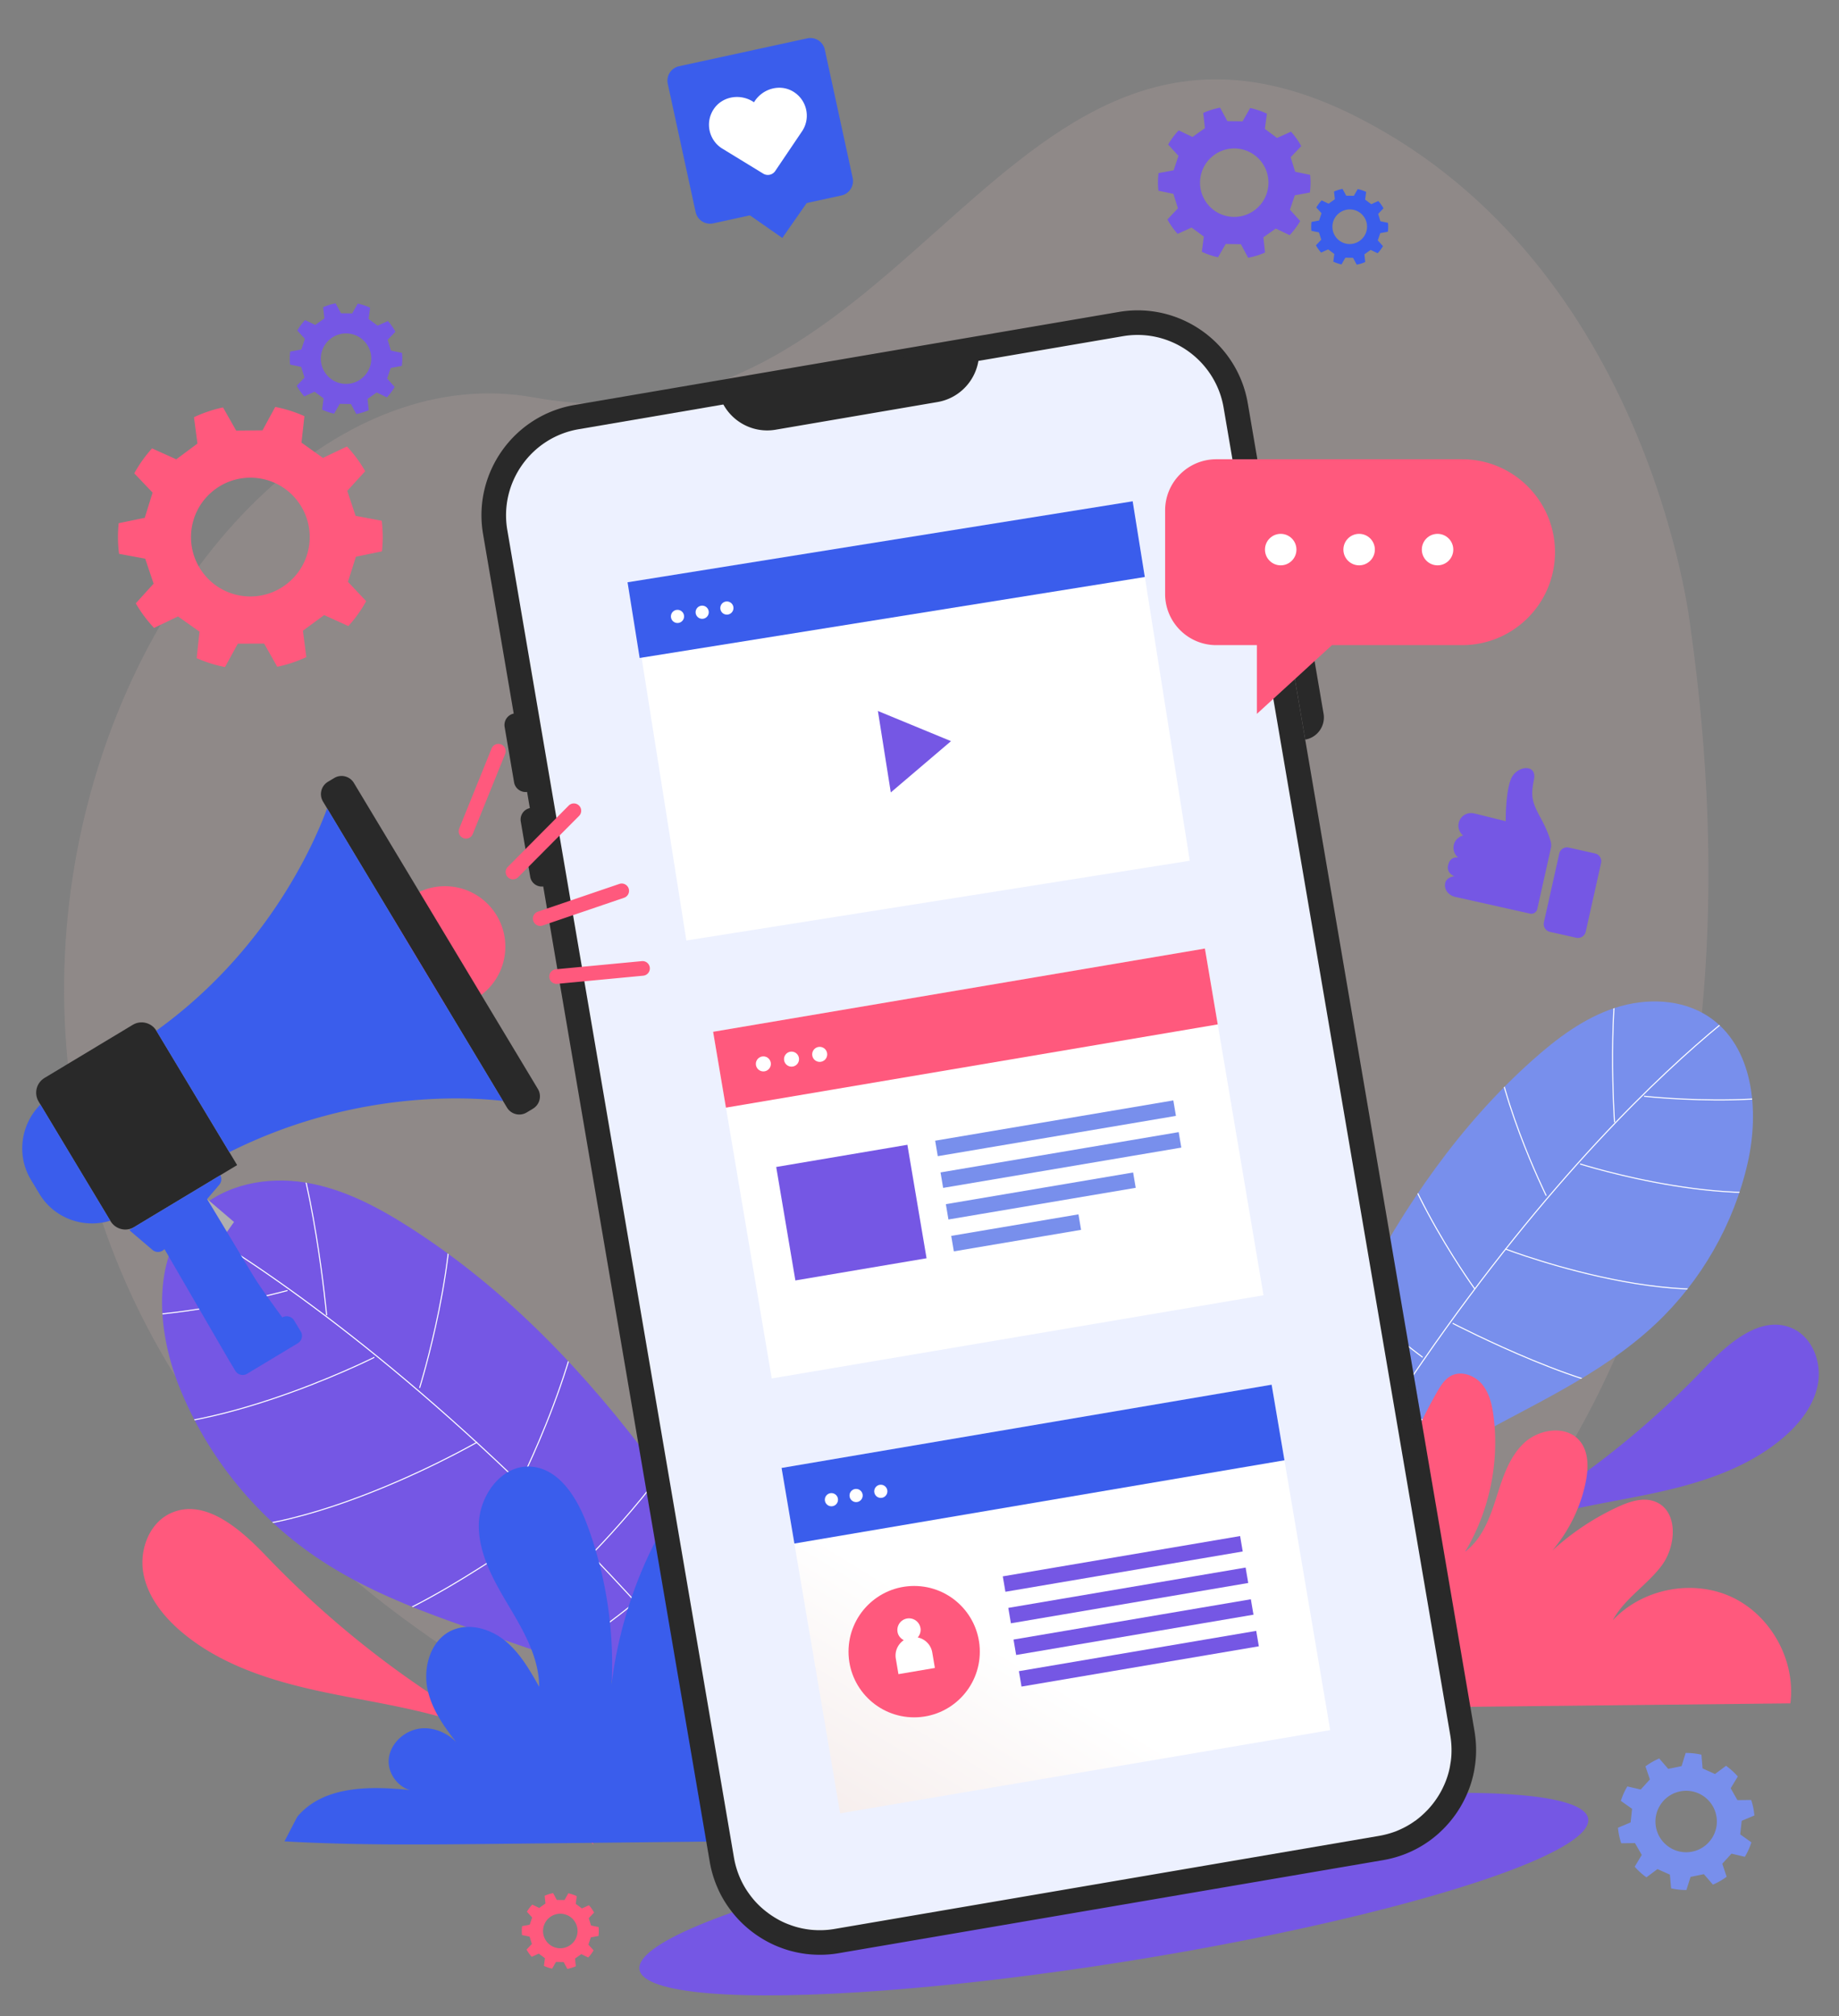 <svg xmlns="http://www.w3.org/2000/svg" xmlns:xlink="http://www.w3.org/1999/xlink" width="862.457" height="944.953"><rect width="100%" height="100%" fill="#808080" stroke="none"/><g opacity=".74"><defs><path id="a" opacity=".74" d="M-144.25 1045.692l1145.558-6.519V-122.029l-1145.558 6.518z"/></defs><clipPath id="b"><use xlink:href="#a" overflow="visible"/></clipPath><path opacity=".23" clip-path="url(#b)" fill-rule="evenodd" clip-rule="evenodd" fill="#D9B7B3" d="M792.787 293.97S774.323 125.081 636.768 55.008C469.951-29.969 427.744 218.454 250.443 186.294c-177.3-32.161-360.576 350.489-61.801 571.875C487.419 979.56 862.399 786.982 792.787 293.97z"/></g><path d="M681.799 396.062c.509-2.271 2.262-3.922 4.377-4.447-1.691-1.374-2.576-3.616-2.069-5.888a5.939 5.939 0 017.089-4.498l.939.211 14.022 3.461s-.178-13.19 2.425-19.678c2.601-6.488 12.346-7.432 10.825.118-1.525 7.551-1.147 10.265 3.179 18.136 2.826 5.146 4.121 8.966 4.682 10.994a6.418 6.418 0 01.059 3.098l-6.359 28.453a2.886 2.886 0 01-3.447 2.187l-34.134-7.628s-.616-.139-.938-.21c-3.199-.715-5.54-3.698-4.572-6.83.793-2.563 4.211-2.84 4.211-2.84s-3.814-1.319-2.968-5.103c.787-3.522 3.173-3.895 4.749-3.651-1.694-1.373-2.579-3.614-2.07-5.885zm53.925 1.202l12.316 2.754a3.744 3.744 0 012.837 4.469l-7.196 32.201a3.745 3.745 0 01-4.47 2.838l-12.317-2.753a3.743 3.743 0 01-2.836-4.469l7.197-32.202a3.744 3.744 0 014.469-2.838z" fill="#7557E4"/><defs><path id="c" d="M611.925 752.637c11.429-34.077 42.144-57.862 73.398-75.614 31.253-17.748 65.192-32.02 91.336-56.684 21.344-20.141 36.516-46.732 42.991-75.354 5.538-24.474 2.673-54.382-18.164-68.368-12.71-8.53-29.609-8.972-44.147-4.192-14.543 4.776-27.096 14.2-38.522 24.383-68.569 61.103-103.227 150.637-135.509 236.62-2.585 6.89-5.216 14.123-4.284 21.425.93 7.302 6.706 14.552 14.067 14.446 7.358-.109 12.762-10.746 7.114-15.466"/></defs><clipPath id="d"><use xlink:href="#c" overflow="visible"/></clipPath><g clip-path="url(#d)"><path fill="#788FEC" d="M611.925 752.637c11.429-34.077 42.144-57.862 73.398-75.614 31.253-17.748 65.192-32.02 91.336-56.684 21.344-20.141 36.516-46.732 42.991-75.354 5.538-24.474 2.673-54.382-18.164-68.368-12.71-8.53-29.609-8.972-44.147-4.192-14.543 4.776-27.096 14.2-38.522 24.383-68.569 61.103-103.227 150.637-135.509 236.62-2.585 6.89-5.216 14.123-4.284 21.425.93 7.302 6.706 14.552 14.067 14.446 7.358-.109 12.762-10.746 7.114-15.466"/></g><path clip-path="url(#d)" fill="none" stroke="#FFF" stroke-width=".5" stroke-miterlimit="10" d="M829.264 463.311s-130.265 82.407-254.213 332.322m182.134-269.612s-3.887-57.196 4.427-85.618m-20.59 105.144s76.896 24.423 117.177 7.337m-87.181-39.07s76.955 8.556 101.604-12.31m-147.469 58.921s-24.871-50.105-25.506-84.691m6.207 109.623s102.119 39.072 137.869 4.899M691.61 604.073s-44.69-61.616-41.43-98.757m31.085 114.912s69.628 36.104 93.286 31.049m-107.356-15.122s-54.458-39.823-62.01-68.304m49.395 90.855s63.875 38.542 111.886 32.212m-128.162-10.826s-64.456-44.182-72.183-69.873"/><path fill="#7557E4" d="M657.674 766.125c5.863-22.598 25.577-39.367 47.021-48.596 21.441-9.231 44.923-12.3 67.788-17.014 22.864-4.719 46.163-11.571 63.898-26.755 7.757-6.639 14.459-15.203 16.221-25.262 1.757-10.058-2.614-21.624-11.913-25.844-14.718-6.677-30.109 6.85-41.276 18.534a420.804 420.804 0 01-92.92 73.148"/><defs><path id="e" d="M363.981 852.868c-19.597-37.476-59.696-59.415-99.303-74.245-39.606-14.83-81.688-25.12-116.638-48.932-28.535-19.442-51.094-47.528-63.925-79.583-10.974-27.413-13.189-62.692 8.429-82.808 13.186-12.268 32.739-15.915 50.521-13.059 17.782 2.855 34.114 11.475 49.281 21.188 91.003 58.283 147.874 155.892 201.327 249.814 4.283 7.524 8.682 15.442 8.952 24.101.271 8.654-5.095 18.152-13.666 19.391-8.571 1.24-16.821-10.117-11.136-16.649"/></defs><clipPath id="f"><use xlink:href="#e" overflow="visible"/></clipPath><g clip-path="url(#f)"><path fill="#7557E4" d="M363.981 852.868c-19.597-37.476-59.696-59.415-99.303-74.245-39.606-14.83-81.688-25.12-116.638-48.932-28.535-19.442-51.094-47.528-63.925-79.583-10.974-27.413-13.189-62.692 8.429-82.808 13.186-12.268 32.739-15.915 50.521-13.059 17.782 2.855 34.114 11.475 49.281 21.188 91.003 58.283 147.874 155.892 201.327 249.814 4.283 7.524 8.682 15.442 8.952 24.101.271 8.654-5.095 18.152-13.666 19.391-8.571 1.24-16.821-10.117-11.136-16.649"/></g><path clip-path="url(#f)" fill="none" stroke="#FFF" stroke-width=".5" stroke-miterlimit="10" d="M57.799 556.989s166.641 71.595 357.002 339.006M153.18 616.487s-6.087-67.176-21.019-98.66m43.418 118.353S90.76 678.813 40.787 666.433m94.055-61.562s-87.832 24.208-120.338 4.536m182.273 41.119s19.608-62.832 13.934-103.135m13.115 128.526s-111.412 64.334-159.288 31.255m179.306-12.15s40.502-79.882 29.83-122.434m-14.81 139.287s-74.209 54.86-102.635 53.374m121.935-37.477s55.893-56.368 59.387-90.86m-40.547 114.724s-67.072 56.628-124.031 58.175m146.908-36.345s66.7-63.287 70.917-94.572"/><path fill="#FF597D" d="M503.548 788.482c12.788-15.255 36.135-14.241 55.9-11.906-7.539.503-14.224-7.104-13.586-14.632.639-7.529 7.624-13.695 15.153-14.321 7.529-.627 14.999 3.719 19.07 10.08-6.754-8.334-13.707-17.056-16.142-27.504-2.438-10.446 1.108-23.124 10.797-27.727 8.038-3.817 17.97-1.004 24.88 4.605 6.908 5.605 11.444 13.547 15.819 21.295-.036-13.43-7.129-25.697-13.998-37.238-6.867-11.541-13.939-23.826-13.928-37.256.013-13.434 10.146-27.825 23.565-27.29 13.332.531 21.848 14.271 26.504 26.775 8.76 23.516 12.648 48.833 11.353 73.894 3.23-26.401 11.858-52.133 25.199-75.143 1.616-2.785 3.427-5.656 6.255-7.195 4.817-2.622 11.17-.333 14.674 3.889 3.503 4.218 4.744 9.851 5.421 15.293 2.696 21.75-2.09 44.356-13.368 63.145 7.863-5.821 11.528-15.621 14.509-24.939 2.982-9.319 5.958-19.188 13.067-25.909 7.11-6.725 19.886-8.555 26.163-1.05 4.314 5.16 4.148 12.692 2.815 19.284-3.105 15.355-11.451 29.603-23.325 39.823a119.65 119.65 0 0138.46-28.183c5.545-2.552 11.972-4.682 17.623-2.376 10.691 4.369 9.81 20.568 2.914 29.834-6.893 9.267-17.564 15.555-23 25.746 13.791-14.868 37.462-19.498 55.837-10.918 18.373 8.578 30.022 29.696 27.479 49.813-81.268.879-162.536 1.756-243.805 2.636-32.746.353-65.522.706-98.217-1.161m-219.34 64.737c-6.348-24.47-27.695-42.631-50.917-52.625-23.223-9.994-48.651-13.318-73.411-18.426-24.76-5.106-49.992-12.527-69.197-28.968-8.4-7.193-15.661-16.468-17.566-27.362-1.904-10.89 2.831-23.416 12.9-27.982 15.939-7.231 32.607 7.414 44.699 20.067a455.783 455.783 0 00100.625 79.217"/><path fill="#3A5DEC" d="M139.407 851.526c12.967-15.467 36.635-14.439 56.679-12.071-7.643.509-14.423-7.201-13.776-14.836.647-7.634 7.73-13.883 15.366-14.522 7.633-.634 15.205 3.772 19.334 10.225-6.849-8.45-13.897-17.294-16.367-27.889-2.47-10.591 1.124-23.446 10.949-28.112 8.149-3.87 18.218-1.018 25.225 4.668 7.006 5.686 11.605 13.738 16.041 21.594-.037-13.617-7.228-26.057-14.192-37.758-6.964-11.703-14.134-24.159-14.122-37.776.012-13.617 10.285-28.211 23.891-27.669 13.519.539 22.154 14.472 26.876 27.148 8.881 23.844 12.824 49.512 11.509 74.922 3.275-26.769 12.023-52.856 25.551-76.188 1.637-2.825 3.473-5.738 6.341-7.298 4.885-2.658 11.325-.336 14.877 3.944 3.552 4.277 4.811 9.987 5.496 15.505 2.736 22.053-2.116 44.976-13.554 64.028 7.973-5.907 11.689-15.842 14.711-25.29 3.023-9.451 6.042-19.456 13.25-26.271 7.21-6.815 20.162-8.672 26.527-1.061 4.375 5.228 4.206 12.866 2.854 19.55-3.149 15.57-11.61 30.015-23.65 40.378a121.3 121.3 0 0138.996-28.575c5.622-2.588 12.138-4.747 17.868-2.406 10.841 4.43 9.946 20.853 2.956 30.248-6.989 9.396-17.812 15.77-23.322 26.102 13.983-15.075 37.983-19.767 56.614-11.066 18.631 8.697 30.442 30.108 27.863 50.506-82.401.893-164.801 1.781-247.202 2.671-33.202.357-66.436.716-99.585-1.175"/><ellipse transform="rotate(-9.032 522.335 887.583)" fill="#7557E4" cx="522.336" cy="887.781" rx="225.258" ry="32.068"/><path fill="#292929" d="M585.201 189.079l106.301 622.253c.606 3.567.843 7.128.737 10.607a51.828 51.828 0 01-.432 5.148c-.134.865-.267 1.73-.403 2.571-.914 5.043-2.593 9.867-4.891 14.352a53.095 53.095 0 01-3.924 6.472 55.506 55.506 0 01-4.78 5.82 67.652 67.652 0 01-3.635 3.498l-.024.005a51.688 51.688 0 01-3.954 3.129l-.022.004a51.582 51.582 0 01-6.549 3.972l-.021.006a51.41 51.41 0 01-4.714 2.111 53.42 53.42 0 01-10.273 2.831l-255.241 43.604a52.26 52.26 0 01-11.201.697c-.613-.036-1.201-.053-1.819-.112a56.271 56.271 0 01-2.021-.192 53.432 53.432 0 01-8.234-1.655 53.394 53.394 0 01-3.942-1.316c-.6-.224-1.2-.449-1.781-.7a47.31 47.31 0 01-3.683-1.71 52.89 52.89 0 01-10.412-7.014 52.99 52.99 0 01-3.656-3.466 52.872 52.872 0 01-4.835-5.864 49.805 49.805 0 01-5.097-8.882l-.003-.021a52.154 52.154 0 01-3.84-12.628l-106.3-622.251c-4.872-28.518 14.324-55.649 42.887-60.528l255.24-43.603c28.562-4.88 55.651 14.346 60.522 42.862z"/><path fill="#EDF1FF" d="M573.841 191.02l106.298 622.251c.47 2.75.667 5.546.58 8.32-.021 1.242-.133 2.502-.317 3.89l-.374 2.333c-.645 3.618-1.92 7.368-3.766 10.955a39.386 39.386 0 01-3.085 5.064c-1.05 1.513-2.33 3.063-3.774 4.598a53 53 0 01-2.452 2.36l-.384.345a37.385 37.385 0 01-2.486 2.017l-.605.406a37.17 37.17 0 01-4.55 2.811l-.536.28a51.448 51.448 0 01-3.646 1.651 43.84 43.84 0 01-8.066 2.196L391.434 904.1a40.551 40.551 0 01-8.721.556 36.512 36.512 0 01-2.938-.225 41.484 41.484 0 01-6.539-1.316c-1.035-.312-2.075-.65-2.979-1.008-.524-.192-.922-.335-1.274-.486l-.278-.115c-.778-.311-1.665-.721-2.767-1.28a42.948 42.948 0 01-8.144-5.508 41.508 41.508 0 01-2.815-2.653 41.654 41.654 0 01-3.777-4.593 39.575 39.575 0 01-3.729-6.354l-.264-.587a41.402 41.402 0 01-2.996-9.872L237.914 248.406c-3.796-22.223 11.22-43.426 33.465-47.227l255.24-43.601c16.974-2.9 33.344 5.178 41.817 19.047a40.535 40.535 0 015.405 14.395z"/><path opacity=".2" fill="#292929" d="M660.925 639.022a244.6 244.6 0 01-.284-8.369l8.381 49.057c-3.961-7.296-6.729-12.694-7.403-14.731-1.67-4.978-1.382-16.158-.694-25.957z"/><path fill="#292929" d="M612.125 346.649l-12.549-73.469c5.727-.979 11.162 2.87 12.14 8.598l9.009 52.729c.977 5.727-2.871 11.163-8.6 12.142zm-364.709 24.497l4.969-.85-6.274-36.734-4.97.85a5.478 5.478 0 00-4.478 6.322l4.43 25.935a5.482 5.482 0 006.323 4.477zm7.568 44.308l4.97-.849-6.276-36.736-4.97.85a5.48 5.48 0 00-4.478 6.321l4.431 25.936a5.48 5.48 0 006.323 4.478zm184.672-227.011l-75.896 12.964c-12.767 2.182-24.886-6.4-27.067-19.168l122.134-20.865c2.181 12.769-6.404 24.887-19.171 27.069z"/><path fill="#788FEC" d="M759.356 860.417c.253 1.209.586 2.39.973 3.533l6.443-.085 3.185 5.541-3.313 5.528a32.12 32.12 0 005.509 4.982l5.164-3.867 5.836 2.605.571 6.43c2.323.521 4.728.797 7.17.782l1.936-6.159 6.268-1.275 4.213 4.896a31.984 31.984 0 006.461-3.675l-2.054-6.119 4.315-4.721 6.278 1.469a31.881 31.881 0 003.059-6.766l-5.247-3.737.706-6.35 5.94-2.507a32.363 32.363 0 00-.563-3.838 35.343 35.343 0 00-.935-3.43l-6.451.066-3.165-5.55 3.342-5.521a32.43 32.43 0 00-5.511-5.011l-5.178 3.852-5.829-2.622-.546-6.437a32.32 32.32 0 00-7.389-.811l-1.919 6.17-6.26 1.301-4.223-4.886a32.396 32.396 0 00-6.45 3.702l2.073 6.112-4.296 4.741-6.28-1.454a31.86 31.86 0 00-3.045 6.775l5.27 3.718-.68 6.364-5.944 2.516a32.42 32.42 0 00.566 3.738zm20.165-15.633c4.947-6.21 13.999-7.266 20.237-2.296 6.207 4.972 7.238 14.018 2.274 20.227-4.936 6.232-13.996 7.264-20.212 2.311-6.246-4.96-7.257-14.028-2.299-20.242z"/><path fill="#7557E4" d="M543.06 85.323a34.166 34.166 0 00.209 4.077l7.03 1.456 2.131 6.792-4.934 5.218a35.783 35.783 0 004.795 6.744l6.545-2.964 5.725 4.235-.924 7.131a35.283 35.283 0 007.607 2.575l3.59-6.233 7.122.117 3.406 6.338a35.46 35.46 0 007.91-2.444l-.761-7.148 5.826-4.099 6.475 3.108a35.594 35.594 0 004.956-6.623l-4.809-5.328 2.294-6.738 7.063-1.297c.183-1.405.295-2.845.31-4.313a39.391 39.391 0 00-.192-3.954l-7.034-1.477-2.108-6.799 4.964-5.203a36.342 36.342 0 00-4.789-6.774l-6.56 2.943-5.711-4.253.952-7.131a35.814 35.814 0 00-7.841-2.657l-3.568 6.25-7.125-.088-3.418-6.329a35.94 35.94 0 00-7.905 2.476l.783 7.146-5.811 4.124-6.481-3.092a35.647 35.647 0 00-4.942 6.641l4.841 5.309-2.27 6.759-7.071 1.308a35.752 35.752 0 00-.28 4.197zm25.692-12.16c6.871-5.565 16.971-4.538 22.565 2.369 5.557 6.899 4.505 16.985-2.389 22.546-6.866 5.594-16.97 4.538-22.543-2.344-5.601-6.897-4.522-17.002 2.367-22.571zM135.901 167.88a25.347 25.347 0 00.153 3.007l5.186 1.074 1.571 5.008-3.638 3.848a26.427 26.427 0 003.536 4.974l4.828-2.188 4.219 3.125-.679 5.258a26.01 26.01 0 005.609 1.899l2.647-4.598 5.252.087 2.513 4.675a26.225 26.225 0 005.834-1.803l-.563-5.271 4.298-3.024 4.774 2.293a26.26 26.26 0 003.656-4.885l-3.547-3.93 1.69-4.969 5.211-.957c.134-1.038.217-2.099.227-3.181a28.648 28.648 0 00-.143-2.917l-5.187-1.089-1.556-5.015 3.661-3.837a26.7 26.7 0 00-3.533-4.997l-4.836 2.17-4.211-3.135.702-5.26a26.395 26.395 0 00-5.783-1.959l-2.633 4.609-5.252-.065-2.523-4.667a26.54 26.54 0 00-5.83 1.826l.579 5.271-4.286 3.042-4.781-2.279a26.286 26.286 0 00-3.644 4.896l3.568 3.916-1.674 4.984-5.215.965a28.691 28.691 0 00-.2 3.099zm18.949-8.967c5.068-4.105 12.517-3.348 16.64 1.747 4.099 5.087 3.323 12.527-1.76 16.627-5.064 4.127-12.517 3.348-16.625-1.728-4.131-5.086-3.336-12.54 1.745-16.646z"/><path fill="#3A5DEC" d="M614.918 106.132c-.008.694.03 1.383.104 2.057l3.547.735 1.076 3.429-2.488 2.633a17.936 17.936 0 002.421 3.403l3.302-1.496 2.888 2.139-.466 3.599a17.906 17.906 0 003.84 1.299l1.812-3.147 3.595.061 1.721 3.198a17.87 17.87 0 003.989-1.233l-.383-3.608 2.94-2.069 3.267 1.568a17.792 17.792 0 002.502-3.343l-2.427-2.688 1.157-3.401 3.565-.654c.094-.709.15-1.436.156-2.177.001-.676-.032-1.34-.097-1.996l-3.551-.745-1.063-3.432 2.502-2.626a18.2 18.2 0 00-2.416-3.419l-3.31 1.486-2.883-2.146.481-3.6a18.196 18.196 0 00-3.957-1.341l-1.802 3.155-3.595-.044-1.726-3.194a18.098 18.098 0 00-3.989 1.249l.395 3.606-2.931 2.081-3.272-1.56a17.813 17.813 0 00-2.492 3.352l2.44 2.68-1.144 3.411-3.569.66a18.328 18.328 0 00-.139 2.118zm12.967-6.136a8.09 8.09 0 1110.183 12.573c-3.465 2.823-8.565 2.291-11.378-1.182a8.087 8.087 0 011.195-11.391z"/><path fill="#FF597D" d="M244.71 904.913c-.008.692.03 1.38.105 2.056l3.548.736 1.076 3.429-2.49 2.63a18.032 18.032 0 002.418 3.404l3.305-1.496 2.888 2.139-.466 3.6a17.852 17.852 0 003.84 1.3l1.811-3.148 3.595.062 1.718 3.197a17.98 17.98 0 003.994-1.233l-.386-3.609 2.941-2.067 3.268 1.569a17.952 17.952 0 002.5-3.344l-2.426-2.689 1.156-3.4 3.566-.653c.092-.709.149-1.437.156-2.177a19.645 19.645 0 00-.099-1.996l-3.549-.745-1.064-3.432 2.504-2.625a18.218 18.218 0 00-2.417-3.419l-3.309 1.486-2.883-2.146.48-3.6a18.17 18.17 0 00-3.956-1.341l-1.802 3.156-3.595-.046-1.726-3.195a18.168 18.168 0 00-3.989 1.249l.395 3.606-2.932 2.082-3.272-1.562a18.071 18.071 0 00-2.494 3.353l2.442 2.679-1.146 3.41-3.568.661a19.267 19.267 0 00-.137 2.119zm12.965-6.138a8.093 8.093 0 0111.388 1.195c2.805 3.482 2.274 8.573-1.205 11.379a8.075 8.075 0 01-11.376-1.183 8.089 8.089 0 011.193-11.391zM55.336 252.524c.022 2.387.206 4.75.51 7.065l12.25 2.266 3.946 11.703-8.365 9.233a62.073 62.073 0 008.565 11.521l11.246-5.383 10.083 7.137-1.339 12.404a61.473 61.473 0 0013.293 4.187l5.996-10.947 12.358-.057 6.143 10.868a61.85 61.85 0 0013.636-4.531l-1.589-12.374 9.959-7.327 11.346 5.154a61.666 61.666 0 008.351-11.673l-8.538-9.064 3.728-11.771 12.211-2.511c.264-2.444.405-4.946.374-7.492a66.83 66.83 0 00-.481-6.854l-12.254-2.302-3.907-11.716 8.418-9.209c-2.415-4.182-5.283-8.082-8.561-11.576l-11.267 5.348-10.063-7.165 1.389-12.406c-4.336-1.933-8.92-3.411-13.698-4.32l-5.963 10.973-12.359.111-6.164-10.855a62.48 62.48 0 00-13.623 4.585l1.624 12.368-9.926 7.368-11.361-5.123a61.823 61.823 0 00-8.327 11.701l8.59 9.03-3.687 11.808-12.219 2.531c-.235 2.402-.364 4.839-.325 7.295zm44.119-22.04c11.717-9.909 29.275-8.5 39.228 3.277 9.898 11.763 8.445 29.299-3.306 39.199-11.706 9.958-29.272 8.498-39.191-3.236-9.973-11.757-8.474-29.327 3.269-39.24zm446.963 8.77v39.126c0 13.252 10.745 23.996 23.997 23.996h19.043v32.217l35.213-32.217h61.038c24.056 0 43.559-19.502 43.559-43.559s-19.503-43.56-43.559-43.56H570.415c-13.252.001-23.997 10.745-23.997 23.997z"/><circle fill="#FFF" cx="600.626" cy="257.597" r="7.378"/><circle fill="#FFF" cx="637.406" cy="257.597" r="7.378"/><circle fill="#FFF" cx="674.186" cy="257.597" r="7.378"/><g fill-rule="evenodd" clip-rule="evenodd"><path fill="#FFF" d="M295.285 272.792l236.083-37.383 26.606 168.025-236.083 37.383z"/><path fill="#7557E4" d="M446.003 347.379l-34.281-14.135 6.044 38.169z"/></g><path fill="#FFF" d="M361.921 646.087l-27.468-162.471 230.641-38.994 27.469 162.471z"/><path fill="#FF597D" d="M340.453 519.157l-6.014-35.553 230.642-39.017 6.014 35.553z"/><path fill="#788FEC" d="M438.574 534.652l111.691-18.884 1.226 7.251-111.69 18.884zm2.516 14.865l111.693-18.884 1.226 7.252-111.694 18.884zm2.5 14.88l87.823-14.848 1.215 7.183-87.824 14.848zm2.517 14.865l59.67-10.089 1.228 7.26-59.67 10.088z"/><path fill="#7557E4" d="M364.026 546.97l61.523-10.402 8.991 53.182-61.523 10.401z"/><g fill="#FFF"><circle cx="358.004" cy="498.654" r="3.525"/><circle cx="371.213" cy="496.421" r="3.525"/><circle cx="384.421" cy="494.188" r="3.525"/></g><linearGradient id="g" gradientUnits="userSpaceOnUse" x1="436.619" y1="781.456" x2="140.498" y2="1119.22" gradientTransform="rotate(-9.633 435.338 535.381)"><stop offset="0" stop-color="#fff"/><stop offset="1" stop-color="#d9b7b3"/></linearGradient><path fill="url(#g)" d="M596.363 649.041l27.473 161.855c0 .012-.006.021-.018.024L394.01 849.925l-27.476-161.876c-.002-.014.006-.024.019-.025l229.787-39.003a.02.02 0 01.023.02z"/><path fill="#3A5DEC" d="M372.557 723.463l-6.015-35.428 229.83-39.024 6.015 35.428z"/><circle fill="#FF597D" cx="428.727" cy="774.139" r="30.789"/><path fill="#7557E4" d="M470.291 738.845l111.3-18.886 1.227 7.226-111.3 18.887zm2.582 14.775l111.3-18.898 1.228 7.227-111.3 18.898zm2.453 14.85l111.303-18.887 1.226 7.227-111.302 18.887zm2.519 14.813l111.299-18.887 1.226 7.228-111.299 18.886z"/><path fill="#FFF" d="M430.398 767.482c1.016-1.188 1.571-2.75 1.29-4.413a5.455 5.455 0 00-6.293-4.465 5.453 5.453 0 00-4.468 6.29c.3 1.764 1.458 3.104 2.936 3.86-2.754 1.843-4.333 5.174-3.743 8.649l1.236 7.277 17.088-2.9-1.234-7.278c-.616-3.627-3.41-6.324-6.812-7.02z"/><g fill="#FFF"><circle cx="389.92" cy="702.917" r="3.091"/><circle cx="401.5" cy="700.951" r="3.091"/><circle cx="413.081" cy="698.987" r="3.091"/></g><path fill="#3A5DEC" d="M299.996 308.398l-5.685-35.482 236.898-37.956 5.685 35.483z"/><g fill="#FFF"><circle cx="317.731" cy="288.917" r="3.091"/><circle cx="329.312" cy="286.954" r="3.091"/><circle cx="340.893" cy="284.991" r="3.091"/></g><circle fill="#FF597D" cx="208.667" cy="443.693" r="28.33"/><path d="M252.275 510.427c1.895 3.155.868 7.303-2.295 9.198l-3 1.808c-3.157 1.897-7.297.87-9.199-2.287L151.46 375.655c-1.896-3.157-.869-7.3 2.289-9.202l3.003-1.803c3.157-1.9 7.304-.869 9.201 2.289l86.322 143.488zm-141.064 35.656L62.905 575.14c-3.792 2.281-8.765 1.044-11.043-2.749L18.111 516.29c-2.281-3.794-1.045-8.762 2.749-11.041l41.413-24.914c3.792-2.28 8.76-1.047 11.042 2.747l37.896 63.001z" fill="#292929"/><path fill="#3A5DEC" d="M18.96 517.703c-9.171 9.142-11.409 23.692-4.455 35.247l3.978 6.609c6.949 11.558 20.855 16.403 33.225 12.581L18.96 517.703zm54.356-34.613l34.249 56.932c57.37-28.762 110.428-26.079 128.337-24.006L153.417 378.9c-6.519 17.661-28.539 67.124-80.101 104.19zm-12.573 93.35c.174.222.306.484.529.679l10.251 8.733c1.659 1.41 4.157 1.222 5.604-.404l30.115 51.868 1.123 1.869 2.008 3.333a4.033 4.033 0 005.514 1.374l23.784-14.311c1.889-1.138 2.512-3.623 1.375-5.515l-3.132-5.199c-1.136-1.895-3.714-2.455-5.517-1.377 0 0-9.933-13.409-13.709-19.692-4.757-7.903-17.38-28.884-21.542-35.809l5.689-6.679c1.099-1.288 1.225-3.07.485-4.481L60.743 576.44z"/><path fill="#AFAFAF" d="M97.145 561.99l12.605 10.755-3.303 4.668z"/><path d="M236.914 353.374l-15.194 37.537a3.428 3.428 0 01-4.466 1.891 3.426 3.426 0 01-1.892-4.463l15.196-37.539a3.43 3.43 0 014.465-1.892 3.43 3.43 0 011.891 4.466zm34.657 29.05l-28.558 28.713a3.428 3.428 0 11-4.863-4.836l28.557-28.714a3.43 3.43 0 014.85-.014l.001.001a3.43 3.43 0 01.013 4.85zm21.147 38.348l-38.337 13.049a3.43 3.43 0 01-2.21-6.492l38.338-13.049a3.429 3.429 0 012.209 6.492zm8.944 36.54l-40.318 3.822a3.425 3.425 0 01-3.736-3.089v-.002a3.429 3.429 0 013.089-3.736l40.318-3.821a3.428 3.428 0 013.736 3.09 3.43 3.43 0 01-3.089 3.736z" fill="#FF597D"/><path fill="#3A5DEC" d="M394.599 91.619l-60.136 13.072a6.914 6.914 0 01-8.222-5.286L313.17 39.27a6.912 6.912 0 015.285-8.223l60.137-13.072a6.912 6.912 0 018.221 5.286l13.071 60.135a6.913 6.913 0 01-5.285 8.223z"/><path fill="#FFF" d="M371.989 42.926c-6.176-3.713-14.246-1.429-18.143 4.632l-.235.365-.364-.235c-6.063-3.896-14.352-2.625-18.429 3.318-4.22 6.149-2.498 14.523 3.73 18.525l19.393 11.852a4.164 4.164 0 005.622-1.222l12.723-18.833c4.005-6.227 2.094-14.559-4.297-18.402z"/><path fill="#3A5DEC" d="M380.672 91.792l-13.776 19.744-19.745-13.777"/></svg>